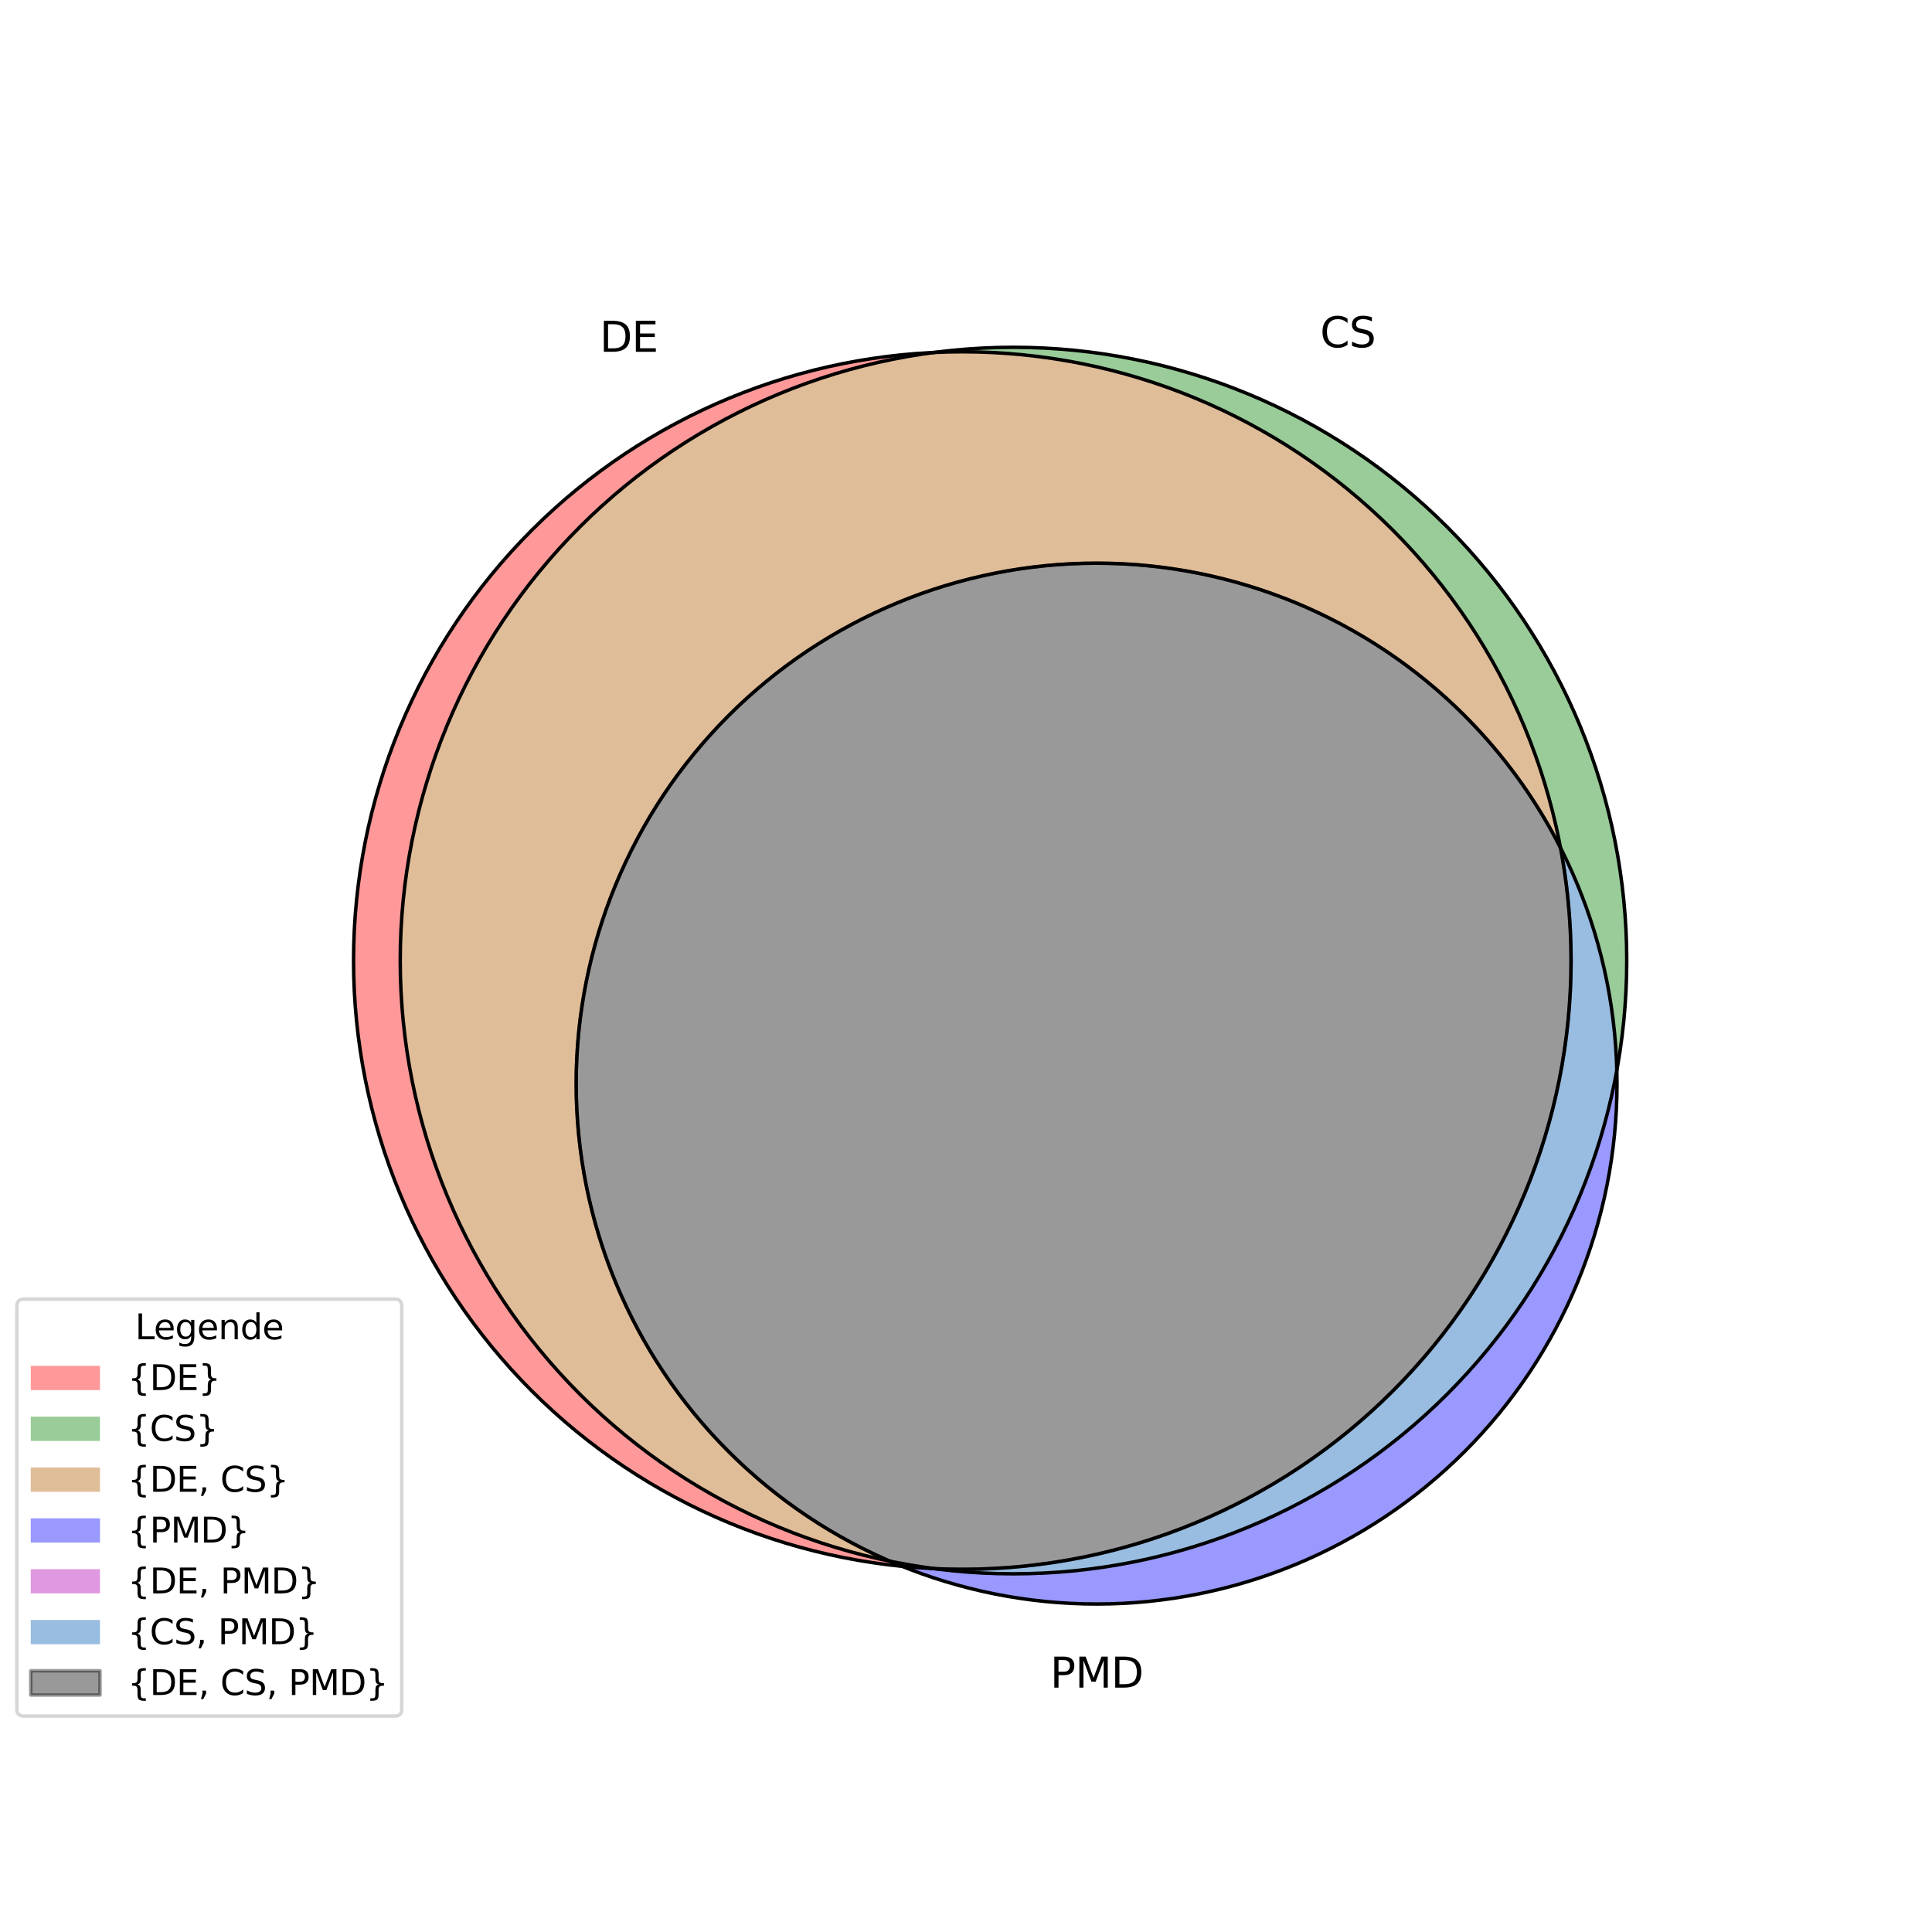 <?xml version="1.0" encoding="utf-8" standalone="no"?>
<!DOCTYPE svg PUBLIC "-//W3C//DTD SVG 1.1//EN"
  "http://www.w3.org/Graphics/SVG/1.1/DTD/svg11.dtd">
<svg height="558pt" version="1.1" viewBox="0 0 558 558" width="558pt" xmlns="http://www.w3.org/2000/svg" xmlns:xlink="http://www.w3.org/1999/xlink">
 <defs>
  <style type="text/css">*{stroke-linecap:butt;stroke-linejoin:round;}</style>
 </defs>
 <g id="figure_1">
  <g id="patch_1">
   <path d="M 0 558 
L 558 558 
L 558 0 
L 0 0 
z
" style="fill:#ffffff;"/>
  </g>
  <g id="axes_1">
   <g id="patch_2">
    <path clip-path="url(#pbc43257e16)" d="M 269.803 101.794 
C 225.443 103.848 183.467 122.633 152.38 154.344 
C 121.293 186.055 103.346 228.396 102.174 272.788 
C 101.003 317.179 116.692 360.408 146.063 393.715 
C 175.434 427.021 216.36 447.995 260.549 452.386 
C 259.959 452.148 259.371 451.907 258.784 451.662 
C 258.197 451.416 257.612 451.168 257.028 450.915 
C 216.005 442.476 179.276 419.755 153.41 386.815 
C 127.544 353.874 114.182 312.804 115.713 270.95 
C 117.245 229.096 133.573 189.112 161.777 158.15 
C 189.981 127.188 228.273 107.212 269.803 101.794 
" style="fill:#ff0000;opacity:0.4;"/>
   </g>
   <g id="patch_3">
    <path clip-path="url(#pbc43257e16)" d="M 269.803 101.794 
C 312.127 99.834 353.766 113.239 386.999 139.521 
C 420.232 165.804 442.869 203.234 450.715 244.871 
C 455.767 254.812 459.696 265.285 462.432 276.095 
C 465.167 286.906 466.691 297.987 466.976 309.134 
C 471.967 281.701 470.411 253.473 462.434 226.754 
C 454.457 200.036 440.282 175.575 421.067 155.37 
C 401.852 135.164 378.134 119.778 351.85 110.468 
C 325.566 101.159 297.452 98.187 269.803 101.794 
" style="fill:#008000;opacity:0.4;"/>
   </g>
   <g id="patch_4">
    <path clip-path="url(#pbc43257e16)" d="M 269.803 101.794 
C 228.273 107.212 189.981 127.188 161.777 158.15 
C 133.573 189.112 117.245 229.096 115.713 270.95 
C 114.182 312.804 127.544 353.874 153.41 386.815 
C 179.276 419.755 216.005 442.476 257.028 450.915 
C 234.887 441.335 215.374 426.563 200.145 407.853 
C 184.915 389.143 174.411 367.038 169.525 343.413 
C 164.638 319.788 165.51 295.33 172.067 272.113 
C 178.625 248.896 190.676 227.596 207.2 210.018 
C 223.723 192.44 244.239 179.096 267.006 171.117 
C 289.774 163.138 314.131 160.757 338.013 164.175 
C 361.894 167.593 384.606 176.711 404.221 190.756 
C 423.836 204.801 439.785 223.364 450.715 244.871 
C 442.869 203.234 420.232 165.804 386.999 139.521 
C 353.766 113.239 312.127 99.834 269.803 101.794 
" style="fill:#b25a00;opacity:0.4;"/>
   </g>
   <g id="patch_5">
    <path clip-path="url(#pbc43257e16)" d="M 260.549 452.386 
C 283.662 461.697 308.731 465.116 333.492 462.335 
C 358.254 459.554 381.94 450.659 402.411 436.453 
C 422.882 422.247 439.503 403.171 450.773 380.948 
C 462.042 358.724 467.611 334.043 466.976 309.134 
C 458.845 353.82 433.829 393.71 397.143 420.489 
C 360.457 447.267 314.841 458.935 269.803 453.059 
C 268.258 452.988 266.714 452.896 265.172 452.784 
C 263.629 452.671 262.088 452.539 260.549 452.386 
" style="fill:#0000ff;opacity:0.4;"/>
   </g>
   <g id="patch_6">
    <path clip-path="url(#pbc43257e16)" d="M 260.549 452.386 
C 262.088 452.539 263.629 452.671 265.172 452.784 
C 266.714 452.896 268.258 452.988 269.803 453.059 
C 267.661 452.78 265.525 452.461 263.396 452.104 
C 261.266 451.746 259.143 451.35 257.028 450.915 
C 257.612 451.168 258.197 451.416 258.784 451.662 
C 259.371 451.907 259.959 452.148 260.549 452.386 
" style="fill:#b200b2;opacity:0.4;"/>
   </g>
   <g id="patch_7">
    <path clip-path="url(#pbc43257e16)" d="M 450.715 244.871 
C 455.627 270.945 454.575 297.796 447.636 323.406 
C 440.698 349.015 428.051 372.725 410.648 392.753 
C 393.244 412.78 371.53 428.611 347.14 439.054 
C 322.749 449.498 296.307 454.286 269.803 453.059 
C 314.841 458.935 360.457 447.267 397.143 420.489 
C 433.829 393.71 458.845 353.82 466.976 309.134 
C 466.691 297.987 465.167 286.906 462.432 276.095 
C 459.696 265.285 455.767 254.812 450.715 244.871 
" style="fill:#005ab2;opacity:0.4;"/>
   </g>
   <g id="patch_8">
    <path clip-path="url(#pbc43257e16)" d="M 257.028 450.915 
C 259.143 451.35 261.266 451.746 263.396 452.104 
C 265.525 452.461 267.661 452.78 269.803 453.059 
C 296.307 454.286 322.749 449.498 347.14 439.054 
C 371.53 428.611 393.244 412.78 410.648 392.753 
C 428.051 372.725 440.698 349.015 447.636 323.406 
C 454.575 297.796 455.627 270.945 450.715 244.871 
C 439.785 223.364 423.836 204.801 404.221 190.756 
C 384.606 176.711 361.894 167.593 338.013 164.175 
C 314.131 160.757 289.774 163.138 267.006 171.117 
C 244.239 179.096 223.723 192.44 207.2 210.018 
C 190.676 227.596 178.625 248.896 172.067 272.113 
C 165.51 295.33 164.638 319.788 169.525 343.413 
C 174.411 367.038 184.915 389.143 200.145 407.853 
C 215.374 426.563 234.887 441.335 257.028 450.915 
" style="opacity:0.4;stroke:#000000;stroke-linejoin:miter;"/>
   </g>
   <g id="patch_9">
    <path clip-path="url(#pbc43257e16)" d="M 277.934 453.247 
C 324.562 453.247 369.287 434.722 402.258 401.751 
C 435.229 368.779 453.755 324.055 453.755 277.427 
C 453.755 230.798 435.229 186.074 402.258 153.102 
C 369.287 120.131 324.562 101.606 277.934 101.606 
C 231.306 101.606 186.581 120.131 153.61 153.102 
C 120.639 186.074 102.113 230.798 102.113 277.427 
C 102.113 324.055 120.639 368.779 153.61 401.751 
C 186.581 434.722 231.306 453.247 277.934 453.247 
z
" style="fill:none;stroke:#000000;stroke-linejoin:miter;"/>
   </g>
   <g id="patch_10">
    <path clip-path="url(#pbc43257e16)" d="M 292.716 454.548 
C 339.689 454.548 384.744 435.885 417.959 402.67 
C 451.174 369.455 469.837 324.4 469.837 277.427 
C 469.837 230.453 451.174 185.398 417.959 152.183 
C 384.744 118.968 339.689 100.305 292.716 100.305 
C 245.743 100.305 200.687 118.968 167.472 152.183 
C 134.257 185.398 115.595 230.453 115.595 277.427 
C 115.595 324.4 134.257 369.455 167.472 402.67 
C 200.687 435.885 245.743 454.548 292.716 454.548 
z
" style="fill:none;stroke:#000000;stroke-linejoin:miter;"/>
   </g>
   <g id="patch_11">
    <path clip-path="url(#pbc43257e16)" d="M 316.717 463.275 
C 356.579 463.275 394.814 447.437 423 419.25 
C 451.187 391.064 467.024 352.829 467.024 312.967 
C 467.024 273.105 451.187 234.87 423 206.683 
C 394.814 178.496 356.579 162.659 316.717 162.659 
C 276.855 162.659 238.62 178.496 210.433 206.683 
C 182.246 234.87 166.409 273.105 166.409 312.967 
C 166.409 352.829 182.246 391.064 210.433 419.25 
C 238.62 447.437 276.855 463.275 316.717 463.275 
z
" style="fill:none;stroke:#000000;stroke-linejoin:miter;"/>
   </g>
   <g id="text_1">
    <!-- DE -->
    <g transform="translate(173.201 101.606)scale(0.12 -0.12)">
     <defs>
      <path d="M 1259 4147 
L 1259 519 
L 2022 519 
Q 2988 519 3436 956 
Q 3884 1394 3884 2338 
Q 3884 3275 3436 3711 
Q 2988 4147 2022 4147 
L 1259 4147 
z
M 628 4666 
L 1925 4666 
Q 3281 4666 3915 4102 
Q 4550 3538 4550 2338 
Q 4550 1131 3912 565 
Q 3275 0 1925 0 
L 628 0 
L 628 4666 
z
" id="DejaVuSans-44" transform="scale(0.016)"/>
      <path d="M 628 4666 
L 3578 4666 
L 3578 4134 
L 1259 4134 
L 1259 2753 
L 3481 2753 
L 3481 2222 
L 1259 2222 
L 1259 531 
L 3634 531 
L 3634 0 
L 628 0 
L 628 4666 
z
" id="DejaVuSans-45" transform="scale(0.016)"/>
     </defs>
     <use xlink:href="#DejaVuSans-44"/>
     <use x="77.002" xlink:href="#DejaVuSans-45"/>
    </g>
   </g>
   <g id="text_2">
    <!-- CS -->
    <g transform="translate(381.276 100.305)scale(0.12 -0.12)">
     <defs>
      <path d="M 4122 4306 
L 4122 3641 
Q 3803 3938 3442 4084 
Q 3081 4231 2675 4231 
Q 1875 4231 1450 3742 
Q 1025 3253 1025 2328 
Q 1025 1406 1450 917 
Q 1875 428 2675 428 
Q 3081 428 3442 575 
Q 3803 722 4122 1019 
L 4122 359 
Q 3791 134 3420 21 
Q 3050 -91 2638 -91 
Q 1578 -91 968 557 
Q 359 1206 359 2328 
Q 359 3453 968 4101 
Q 1578 4750 2638 4750 
Q 3056 4750 3426 4639 
Q 3797 4528 4122 4306 
z
" id="DejaVuSans-43" transform="scale(0.016)"/>
      <path d="M 3425 4513 
L 3425 3897 
Q 3066 4069 2747 4153 
Q 2428 4238 2131 4238 
Q 1616 4238 1336 4038 
Q 1056 3838 1056 3469 
Q 1056 3159 1242 3001 
Q 1428 2844 1947 2747 
L 2328 2669 
Q 3034 2534 3370 2195 
Q 3706 1856 3706 1288 
Q 3706 609 3251 259 
Q 2797 -91 1919 -91 
Q 1588 -91 1214 -16 
Q 841 59 441 206 
L 441 856 
Q 825 641 1194 531 
Q 1563 422 1919 422 
Q 2459 422 2753 634 
Q 3047 847 3047 1241 
Q 3047 1584 2836 1778 
Q 2625 1972 2144 2069 
L 1759 2144 
Q 1053 2284 737 2584 
Q 422 2884 422 3419 
Q 422 4038 858 4394 
Q 1294 4750 2059 4750 
Q 2388 4750 2728 4690 
Q 3069 4631 3425 4513 
z
" id="DejaVuSans-53" transform="scale(0.016)"/>
     </defs>
     <use xlink:href="#DejaVuSans-43"/>
     <use x="69.824" xlink:href="#DejaVuSans-53"/>
    </g>
   </g>
   <g id="text_3">
    <!-- PMD -->
    <g transform="translate(303.302 487.423)scale(0.12 -0.12)">
     <defs>
      <path d="M 1259 4147 
L 1259 2394 
L 2053 2394 
Q 2494 2394 2734 2622 
Q 2975 2850 2975 3272 
Q 2975 3691 2734 3919 
Q 2494 4147 2053 4147 
L 1259 4147 
z
M 628 4666 
L 2053 4666 
Q 2838 4666 3239 4311 
Q 3641 3956 3641 3272 
Q 3641 2581 3239 2228 
Q 2838 1875 2053 1875 
L 1259 1875 
L 1259 0 
L 628 0 
L 628 4666 
z
" id="DejaVuSans-50" transform="scale(0.016)"/>
      <path d="M 628 4666 
L 1569 4666 
L 2759 1491 
L 3956 4666 
L 4897 4666 
L 4897 0 
L 4281 0 
L 4281 4097 
L 3078 897 
L 2444 897 
L 1241 4097 
L 1241 0 
L 628 0 
L 628 4666 
z
" id="DejaVuSans-4d" transform="scale(0.016)"/>
     </defs>
     <use xlink:href="#DejaVuSans-50"/>
     <use x="60.303" xlink:href="#DejaVuSans-4d"/>
     <use x="146.582" xlink:href="#DejaVuSans-44"/>
    </g>
   </g>
   <g id="legend_1">
    <g id="patch_12">
     <path d="M 6.883 495.638 
L 114.028 495.638 
Q 116.028 495.638 116.028 493.638 
L 116.028 377.213 
Q 116.028 375.213 114.028 375.213 
L 6.883 375.213 
Q 4.883 375.213 4.883 377.213 
L 4.883 493.638 
Q 4.883 495.638 6.883 495.638 
z
" style="fill:#ffffff;opacity:0.8;stroke:#cccccc;stroke-linejoin:miter;"/>
    </g>
    <g id="text_4">
     <!-- Legende -->
     <g transform="translate(39.01 386.811)scale(0.1 -0.1)">
      <defs>
       <path d="M 628 4666 
L 1259 4666 
L 1259 531 
L 3531 531 
L 3531 0 
L 628 0 
L 628 4666 
z
" id="DejaVuSans-4c" transform="scale(0.016)"/>
       <path d="M 3597 1894 
L 3597 1613 
L 953 1613 
Q 991 1019 1311 708 
Q 1631 397 2203 397 
Q 2534 397 2845 478 
Q 3156 559 3463 722 
L 3463 178 
Q 3153 47 2828 -22 
Q 2503 -91 2169 -91 
Q 1331 -91 842 396 
Q 353 884 353 1716 
Q 353 2575 817 3079 
Q 1281 3584 2069 3584 
Q 2775 3584 3186 3129 
Q 3597 2675 3597 1894 
z
M 3022 2063 
Q 3016 2534 2758 2815 
Q 2500 3097 2075 3097 
Q 1594 3097 1305 2825 
Q 1016 2553 972 2059 
L 3022 2063 
z
" id="DejaVuSans-65" transform="scale(0.016)"/>
       <path d="M 2906 1791 
Q 2906 2416 2648 2759 
Q 2391 3103 1925 3103 
Q 1463 3103 1205 2759 
Q 947 2416 947 1791 
Q 947 1169 1205 825 
Q 1463 481 1925 481 
Q 2391 481 2648 825 
Q 2906 1169 2906 1791 
z
M 3481 434 
Q 3481 -459 3084 -895 
Q 2688 -1331 1869 -1331 
Q 1566 -1331 1297 -1286 
Q 1028 -1241 775 -1147 
L 775 -588 
Q 1028 -725 1275 -790 
Q 1522 -856 1778 -856 
Q 2344 -856 2625 -561 
Q 2906 -266 2906 331 
L 2906 616 
Q 2728 306 2450 153 
Q 2172 0 1784 0 
Q 1141 0 747 490 
Q 353 981 353 1791 
Q 353 2603 747 3093 
Q 1141 3584 1784 3584 
Q 2172 3584 2450 3431 
Q 2728 3278 2906 2969 
L 2906 3500 
L 3481 3500 
L 3481 434 
z
" id="DejaVuSans-67" transform="scale(0.016)"/>
       <path d="M 3513 2113 
L 3513 0 
L 2938 0 
L 2938 2094 
Q 2938 2591 2744 2837 
Q 2550 3084 2163 3084 
Q 1697 3084 1428 2787 
Q 1159 2491 1159 1978 
L 1159 0 
L 581 0 
L 581 3500 
L 1159 3500 
L 1159 2956 
Q 1366 3272 1645 3428 
Q 1925 3584 2291 3584 
Q 2894 3584 3203 3211 
Q 3513 2838 3513 2113 
z
" id="DejaVuSans-6e" transform="scale(0.016)"/>
       <path d="M 2906 2969 
L 2906 4863 
L 3481 4863 
L 3481 0 
L 2906 0 
L 2906 525 
Q 2725 213 2448 61 
Q 2172 -91 1784 -91 
Q 1150 -91 751 415 
Q 353 922 353 1747 
Q 353 2572 751 3078 
Q 1150 3584 1784 3584 
Q 2172 3584 2448 3432 
Q 2725 3281 2906 2969 
z
M 947 1747 
Q 947 1113 1208 752 
Q 1469 391 1925 391 
Q 2381 391 2643 752 
Q 2906 1113 2906 1747 
Q 2906 2381 2643 2742 
Q 2381 3103 1925 3103 
Q 1469 3103 1208 2742 
Q 947 2381 947 1747 
z
" id="DejaVuSans-64" transform="scale(0.016)"/>
      </defs>
      <use xlink:href="#DejaVuSans-4c"/>
      <use x="53.963" xlink:href="#DejaVuSans-65"/>
      <use x="115.486" xlink:href="#DejaVuSans-67"/>
      <use x="178.963" xlink:href="#DejaVuSans-65"/>
      <use x="240.486" xlink:href="#DejaVuSans-6e"/>
      <use x="303.865" xlink:href="#DejaVuSans-64"/>
      <use x="367.342" xlink:href="#DejaVuSans-65"/>
     </g>
    </g>
    <g id="patch_13">
     <path d="M 8.883 401.489 
L 28.883 401.489 
L 28.883 394.489 
L 8.883 394.489 
z
" style="fill:#ff0000;opacity:0.4;"/>
    </g>
    <g id="text_5">
     <!-- {DE} -->
     <g transform="translate(36.883 401.489)scale(0.1 -0.1)">
      <defs>
       <path d="M 3272 -594 
L 3272 -1044 
L 3078 -1044 
Q 2300 -1044 2036 -812 
Q 1772 -581 1772 109 
L 1772 856 
Q 1772 1328 1603 1509 
Q 1434 1691 991 1691 
L 800 1691 
L 800 2138 
L 991 2138 
Q 1438 2138 1605 2317 
Q 1772 2497 1772 2963 
L 1772 3713 
Q 1772 4403 2036 4633 
Q 2300 4863 3078 4863 
L 3272 4863 
L 3272 4416 
L 3059 4416 
Q 2619 4416 2484 4278 
Q 2350 4141 2350 3700 
L 2350 2925 
Q 2350 2434 2208 2212 
Q 2066 1991 1722 1913 
Q 2069 1828 2209 1606 
Q 2350 1384 2350 897 
L 2350 122 
Q 2350 -319 2484 -456 
Q 2619 -594 3059 -594 
L 3272 -594 
z
" id="DejaVuSans-7b" transform="scale(0.016)"/>
       <path d="M 800 -594 
L 1019 -594 
Q 1456 -594 1589 -459 
Q 1722 -325 1722 122 
L 1722 897 
Q 1722 1384 1862 1606 
Q 2003 1828 2350 1913 
Q 2003 1991 1862 2212 
Q 1722 2434 1722 2925 
L 1722 3700 
Q 1722 4144 1589 4280 
Q 1456 4416 1019 4416 
L 800 4416 
L 800 4863 
L 997 4863 
Q 1775 4863 2036 4633 
Q 2297 4403 2297 3713 
L 2297 2963 
Q 2297 2497 2465 2317 
Q 2634 2138 3078 2138 
L 3272 2138 
L 3272 1691 
L 3078 1691 
Q 2634 1691 2465 1509 
Q 2297 1328 2297 856 
L 2297 109 
Q 2297 -581 2036 -812 
Q 1775 -1044 997 -1044 
L 800 -1044 
L 800 -594 
z
" id="DejaVuSans-7d" transform="scale(0.016)"/>
      </defs>
      <use xlink:href="#DejaVuSans-7b"/>
      <use x="63.623" xlink:href="#DejaVuSans-44"/>
      <use x="140.625" xlink:href="#DejaVuSans-45"/>
      <use x="203.809" xlink:href="#DejaVuSans-7d"/>
     </g>
    </g>
    <g id="patch_14">
     <path d="M 8.883 416.167 
L 28.883 416.167 
L 28.883 409.167 
L 8.883 409.167 
z
" style="fill:#008000;opacity:0.4;"/>
    </g>
    <g id="text_6">
     <!-- {CS} -->
     <g transform="translate(36.883 416.167)scale(0.1 -0.1)">
      <use xlink:href="#DejaVuSans-7b"/>
      <use x="63.623" xlink:href="#DejaVuSans-43"/>
      <use x="133.447" xlink:href="#DejaVuSans-53"/>
      <use x="196.924" xlink:href="#DejaVuSans-7d"/>
     </g>
    </g>
    <g id="patch_15">
     <path d="M 8.883 430.846 
L 28.883 430.846 
L 28.883 423.846 
L 8.883 423.846 
z
" style="fill:#b25a00;opacity:0.4;"/>
    </g>
    <g id="text_7">
     <!-- {DE, CS} -->
     <g transform="translate(36.883 430.846)scale(0.1 -0.1)">
      <defs>
       <path d="M 750 794 
L 1409 794 
L 1409 256 
L 897 -744 
L 494 -744 
L 750 256 
L 750 794 
z
" id="DejaVuSans-2c" transform="scale(0.016)"/>
       <path id="DejaVuSans-20" transform="scale(0.016)"/>
      </defs>
      <use xlink:href="#DejaVuSans-7b"/>
      <use x="63.623" xlink:href="#DejaVuSans-44"/>
      <use x="140.625" xlink:href="#DejaVuSans-45"/>
      <use x="203.809" xlink:href="#DejaVuSans-2c"/>
      <use x="235.596" xlink:href="#DejaVuSans-20"/>
      <use x="267.383" xlink:href="#DejaVuSans-43"/>
      <use x="337.207" xlink:href="#DejaVuSans-53"/>
      <use x="400.684" xlink:href="#DejaVuSans-7d"/>
     </g>
    </g>
    <g id="patch_16">
     <path d="M 8.883 445.524 
L 28.883 445.524 
L 28.883 438.524 
L 8.883 438.524 
z
" style="fill:#0000ff;opacity:0.4;"/>
    </g>
    <g id="text_8">
     <!-- {PMD} -->
     <g transform="translate(36.883 445.524)scale(0.1 -0.1)">
      <use xlink:href="#DejaVuSans-7b"/>
      <use x="63.623" xlink:href="#DejaVuSans-50"/>
      <use x="123.926" xlink:href="#DejaVuSans-4d"/>
      <use x="210.205" xlink:href="#DejaVuSans-44"/>
      <use x="287.207" xlink:href="#DejaVuSans-7d"/>
     </g>
    </g>
    <g id="patch_17">
     <path d="M 8.883 460.202 
L 28.883 460.202 
L 28.883 453.202 
L 8.883 453.202 
z
" style="fill:#b200b2;opacity:0.4;"/>
    </g>
    <g id="text_9">
     <!-- {DE, PMD} -->
     <g transform="translate(36.883 460.202)scale(0.1 -0.1)">
      <use xlink:href="#DejaVuSans-7b"/>
      <use x="63.623" xlink:href="#DejaVuSans-44"/>
      <use x="140.625" xlink:href="#DejaVuSans-45"/>
      <use x="203.809" xlink:href="#DejaVuSans-2c"/>
      <use x="235.596" xlink:href="#DejaVuSans-20"/>
      <use x="267.383" xlink:href="#DejaVuSans-50"/>
      <use x="327.686" xlink:href="#DejaVuSans-4d"/>
      <use x="413.965" xlink:href="#DejaVuSans-44"/>
      <use x="490.967" xlink:href="#DejaVuSans-7d"/>
     </g>
    </g>
    <g id="patch_18">
     <path d="M 8.883 474.88 
L 28.883 474.88 
L 28.883 467.88 
L 8.883 467.88 
z
" style="fill:#005ab2;opacity:0.4;"/>
    </g>
    <g id="text_10">
     <!-- {CS, PMD} -->
     <g transform="translate(36.883 474.88)scale(0.1 -0.1)">
      <use xlink:href="#DejaVuSans-7b"/>
      <use x="63.623" xlink:href="#DejaVuSans-43"/>
      <use x="133.447" xlink:href="#DejaVuSans-53"/>
      <use x="196.924" xlink:href="#DejaVuSans-2c"/>
      <use x="228.711" xlink:href="#DejaVuSans-20"/>
      <use x="260.498" xlink:href="#DejaVuSans-50"/>
      <use x="320.801" xlink:href="#DejaVuSans-4d"/>
      <use x="407.08" xlink:href="#DejaVuSans-44"/>
      <use x="484.082" xlink:href="#DejaVuSans-7d"/>
     </g>
    </g>
    <g id="patch_19">
     <path d="M 8.883 489.558 
L 28.883 489.558 
L 28.883 482.558 
L 8.883 482.558 
z
" style="opacity:0.4;stroke:#000000;stroke-linejoin:miter;"/>
    </g>
    <g id="text_11">
     <!-- {DE, CS, PMD} -->
     <g transform="translate(36.883 489.558)scale(0.1 -0.1)">
      <use xlink:href="#DejaVuSans-7b"/>
      <use x="63.623" xlink:href="#DejaVuSans-44"/>
      <use x="140.625" xlink:href="#DejaVuSans-45"/>
      <use x="203.809" xlink:href="#DejaVuSans-2c"/>
      <use x="235.596" xlink:href="#DejaVuSans-20"/>
      <use x="267.383" xlink:href="#DejaVuSans-43"/>
      <use x="337.207" xlink:href="#DejaVuSans-53"/>
      <use x="400.684" xlink:href="#DejaVuSans-2c"/>
      <use x="432.471" xlink:href="#DejaVuSans-20"/>
      <use x="464.258" xlink:href="#DejaVuSans-50"/>
      <use x="524.561" xlink:href="#DejaVuSans-4d"/>
      <use x="610.84" xlink:href="#DejaVuSans-44"/>
      <use x="687.842" xlink:href="#DejaVuSans-7d"/>
     </g>
    </g>
   </g>
  </g>
 </g>
 <defs>
  <clipPath id="pbc43257e16">
   <rect height="427.695" width="432.45" x="69.75" y="67.942"/>
  </clipPath>
 </defs>
</svg>
